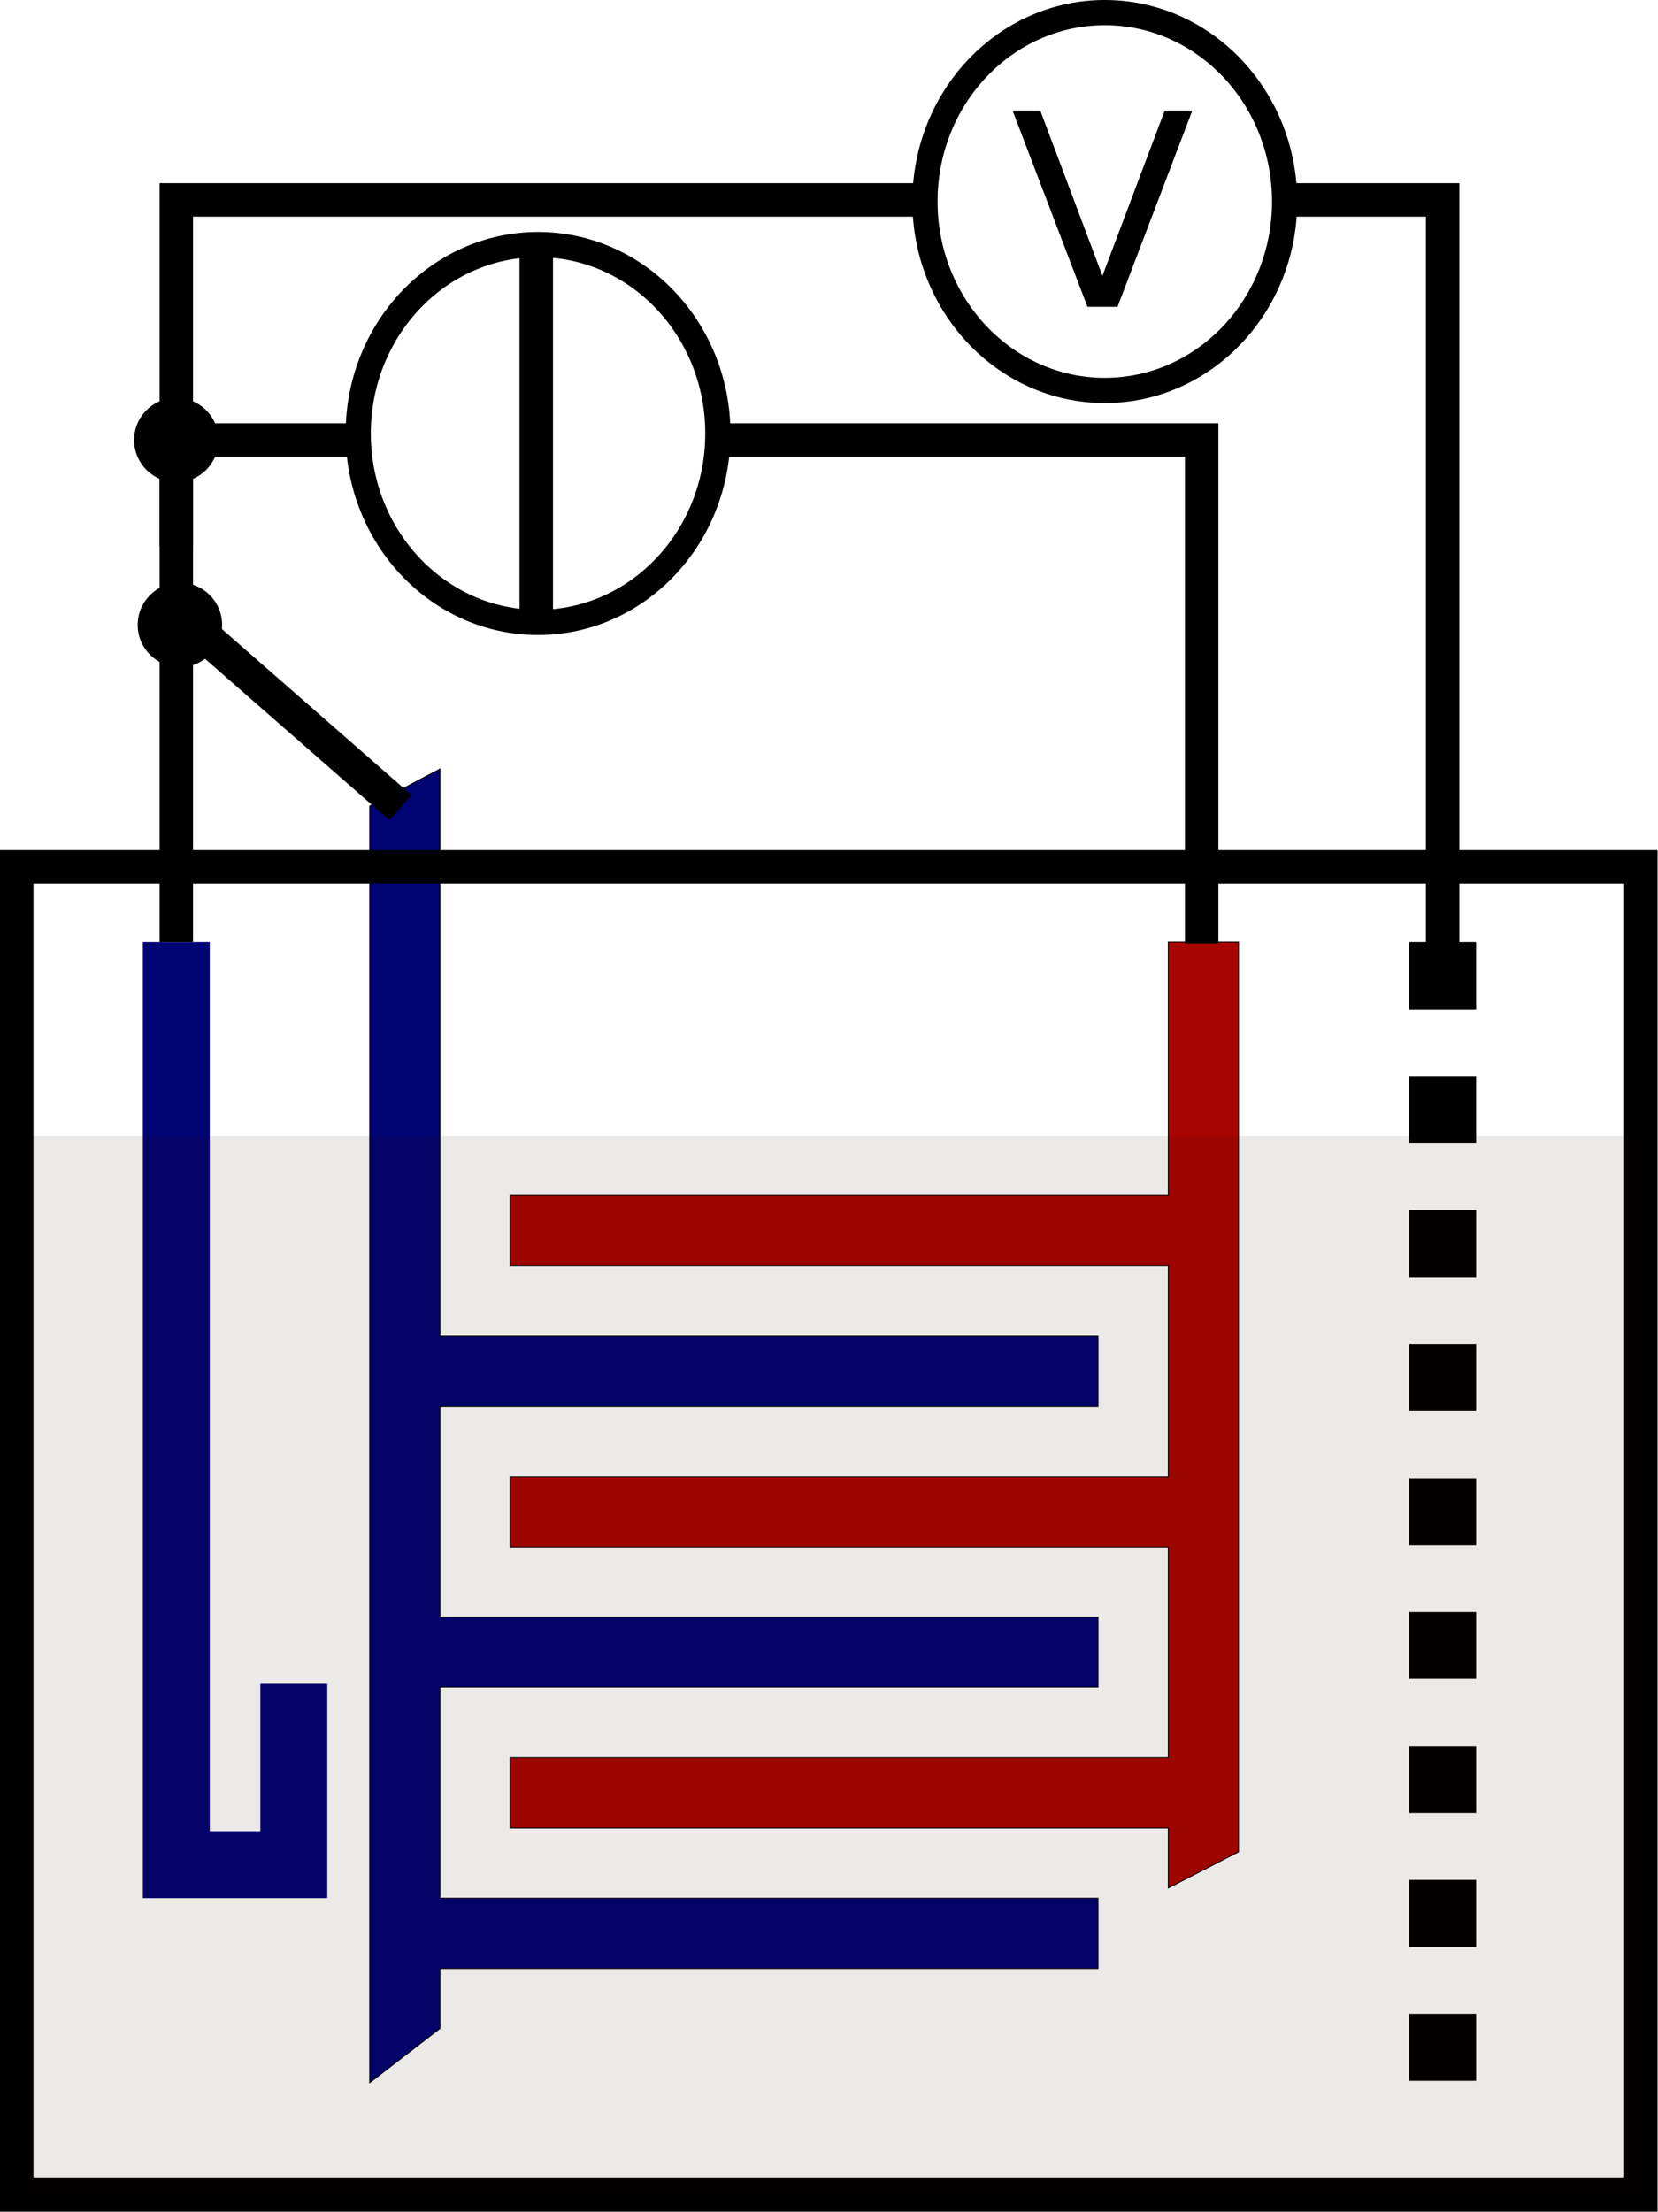 <?xml version="1.0" encoding="UTF-8" standalone="no"?>
<!-- Created with Inkscape (http://www.inkscape.org/) -->

<svg
   version="1.1"
   id="svg37815"
   xml:space="preserve"
   width="1871.68"
   height="2496.363"
   viewBox="0 0 1871.68 2496.363"
   sodipodi:docname="fingersDEPOCE.svg"
   inkscape:version="1.1.2 (0a00cf5339, 2022-02-04)"
   xmlns:inkscape="http://www.inkscape.org/namespaces/inkscape"
   xmlns:sodipodi="http://sodipodi.sourceforge.net/DTD/sodipodi-0.dtd"
   xmlns="http://www.w3.org/2000/svg"
   xmlns:svg="http://www.w3.org/2000/svg"><defs
     id="defs37819" /><sodipodi:namedview
     id="namedview37817"
     pagecolor="#ffffff"
     bordercolor="#666666"
     borderopacity="1.0"
     inkscape:pageshadow="2"
     inkscape:pageopacity="0.0"
     inkscape:pagecheckerboard="0"
     showgrid="false"
     inkscape:zoom="0.11953354"
     inkscape:cx="2120.7436"
     inkscape:cy="1602.0608"
     inkscape:window-width="1882"
     inkscape:window-height="1016"
     inkscape:window-x="0"
     inkscape:window-y="0"
     inkscape:window-maximized="1"
     inkscape:current-layer="g37823" /><g
     id="g37821"
     inkscape:groupmode="layer"
     inkscape:label="fingersDEPOCE"
     transform="matrix(1.333,0,0,1.333,0,9.4409062e-5)"><g
       id="g37823"><g
         id="g37825"><path
           d="m 1048.863,1567.648 -59.484,30.571 v -50.832 h -557.34 v -59.485 h 557.34 v -178.449 h -557.34 v -59.484 h 557.34 V 1071.52 h -557.34 v -59.485 h 557.34 V 797.676 h 59.484 z"
           style="fill:#a90500;fill-opacity:1;fill-rule:nonzero;stroke:#000000;stroke-width:0.75;stroke-linecap:butt;stroke-linejoin:miter;stroke-miterlimit:4;stroke-dasharray:none;stroke-opacity:1"
           id="path37827" /></g><g
         id="g37829"><path
           d="m 313.074,1763.066 59.485,-45.878 v -50.833 h 557.336 v -59.484 H 372.559 v -178.453 h 557.336 v -59.48 H 372.559 V 1190.484 H 929.895 V 1131 H 372.559 V 650.992 l -59.485,31.356 z"
           style="fill:#000374;fill-opacity:1;fill-rule:nonzero;stroke:#000000;stroke-width:0.75;stroke-linecap:butt;stroke-linejoin:miter;stroke-miterlimit:4;stroke-dasharray:none;stroke-opacity:1"
           id="path37831" /></g><g
         id="g37833"><path
           d="m 149.312,797.676 v 780.785 h 99.508 v -153.484"
           style="fill:none;stroke:#000374;stroke-width:56.693;stroke-linecap:butt;stroke-linejoin:miter;stroke-miterlimit:4;stroke-dasharray:none;stroke-opacity:1"
           id="path37835" /></g><g
         id="g37837"><path
           d="M 1221.711,797.676 V 1800.891"
           style="fill:none;stroke:#000000;stroke-width:56.693;stroke-linecap:butt;stroke-linejoin:miter;stroke-miterlimit:4;stroke-dasharray:56.693, 56.693;stroke-dashoffset:0;stroke-opacity:1"
           id="path37839" /></g><g
         id="g37841"><path
           d="M 14.172,733.852 H 1389.586 V 1858.098 H 14.172 Z"
           style="fill:none;stroke:#000000;stroke-width:28.346;stroke-linecap:butt;stroke-linejoin:miter;stroke-miterlimit:4;stroke-dasharray:none;stroke-opacity:1"
           id="path37843" /></g><g
         id="g37845"><path
           d="m 607.922,366.961 c 0,88.328 -68.176,159.934 -152.277,159.934 -84.098,0 -152.274,-71.606 -152.274,-159.934 0,-88.328 68.176,-159.93 152.274,-159.93 84.101,0 152.277,71.602 152.277,159.93 z"
           style="fill:none;stroke:#000000;stroke-width:21.331;stroke-linecap:butt;stroke-linejoin:miter;stroke-miterlimit:4;stroke-dasharray:none;stroke-opacity:1"
           id="path37847" /></g><g
         id="g37849"><path
           d="m 1087.883,170.598 c 0,88.328 -68.176,159.933 -152.274,159.933 -84.101,0 -152.277,-71.605 -152.277,-159.933 0,-88.328 68.176,-159.934 152.277,-159.934 84.098,0 152.274,71.606 152.274,159.934 z"
           style="fill:none;stroke:#000000;stroke-width:21.331;stroke-linecap:butt;stroke-linejoin:miter;stroke-miterlimit:4;stroke-dasharray:none;stroke-opacity:1"
           id="path37851" /></g><g
         id="g37853"><path
           d="M 149.312,797.676 V 372.516 H 306.988"
           style="fill:none;stroke:#000000;stroke-width:28.346;stroke-linecap:butt;stroke-linejoin:miter;stroke-miterlimit:4;stroke-dasharray:none;stroke-opacity:1"
           id="path37855" /></g><g
         id="g37857"><path
           d="M 149.312,462.516 V 169.25 h 635.793"
           style="fill:none;stroke:#000000;stroke-width:28.346;stroke-linecap:butt;stroke-linejoin:miter;stroke-miterlimit:4;stroke-dasharray:none;stroke-opacity:1"
           id="path37859" /></g><g
         id="g37861"><path
           d="m 1088.074,169.25 h 133.637 v 646.578"
           style="fill:none;stroke:#000000;stroke-width:28.346;stroke-linecap:butt;stroke-linejoin:miter;stroke-miterlimit:4;stroke-dasharray:none;stroke-opacity:1"
           id="path37863" /></g><g
         id="g37865"><path
           d="m 609.531,372.516 h 408.106 v 426.375"
           style="fill:none;stroke:#000000;stroke-width:28.346;stroke-linecap:butt;stroke-linejoin:miter;stroke-miterlimit:4;stroke-dasharray:none;stroke-opacity:1"
           id="path37867" /></g><path
         d="M 920.93,259.73 857.523,93.637 h 23.469 L 933.617,233.48 986.336,93.637 h 23.375 L 946.398,259.73 Z"
         style="fill:#000000;fill-opacity:1;fill-rule:nonzero;stroke:none"
         id="path37871" /><path
         d="m 14.172,961.641 h 1375.414 v 896.457 H 14.172 Z"
         style="fill:#230500;fill-opacity:0.087;fill-rule:nonzero;stroke:none"
         id="path37873" /><path
         d="m 185.066,372.516 c 0,19.742 -16.007,35.75 -35.754,35.75 -19.746,0 -35.75,-16.008 -35.75,-35.75 0,-19.746 16.004,-35.754 35.75,-35.754 19.747,0 35.754,16.008 35.754,35.754 z"
         style="fill:#000000;fill-opacity:1;fill-rule:nonzero;stroke:none"
         id="path37875" /><path
         d="m 188.105,529.004 c 0,19.746 -16.007,35.754 -35.753,35.754 -19.743,0 -35.75,-16.008 -35.75,-35.754 0,-19.746 16.007,-35.754 35.75,-35.754 19.746,0 35.753,16.008 35.753,35.754 z"
         style="fill:#000000;fill-opacity:1;fill-rule:nonzero;stroke:none"
         id="path37877" /><g
         id="g37879"><path
           d="M 339.148,683.68 149.312,517.574"
           style="fill:none;stroke:#000000;stroke-width:28.346;stroke-linecap:butt;stroke-linejoin:miter;stroke-miterlimit:4;stroke-dasharray:none;stroke-opacity:1"
           id="path37881" /></g><path
         style="fill:none;stroke:#000000;stroke-width:28.346;stroke-linecap:butt;stroke-linejoin:miter;stroke-opacity:1;stroke-miterlimit:4;stroke-dasharray:none"
         d="M 454.141,209.506 V 521.601"
         id="path38053" /></g></g></svg>
